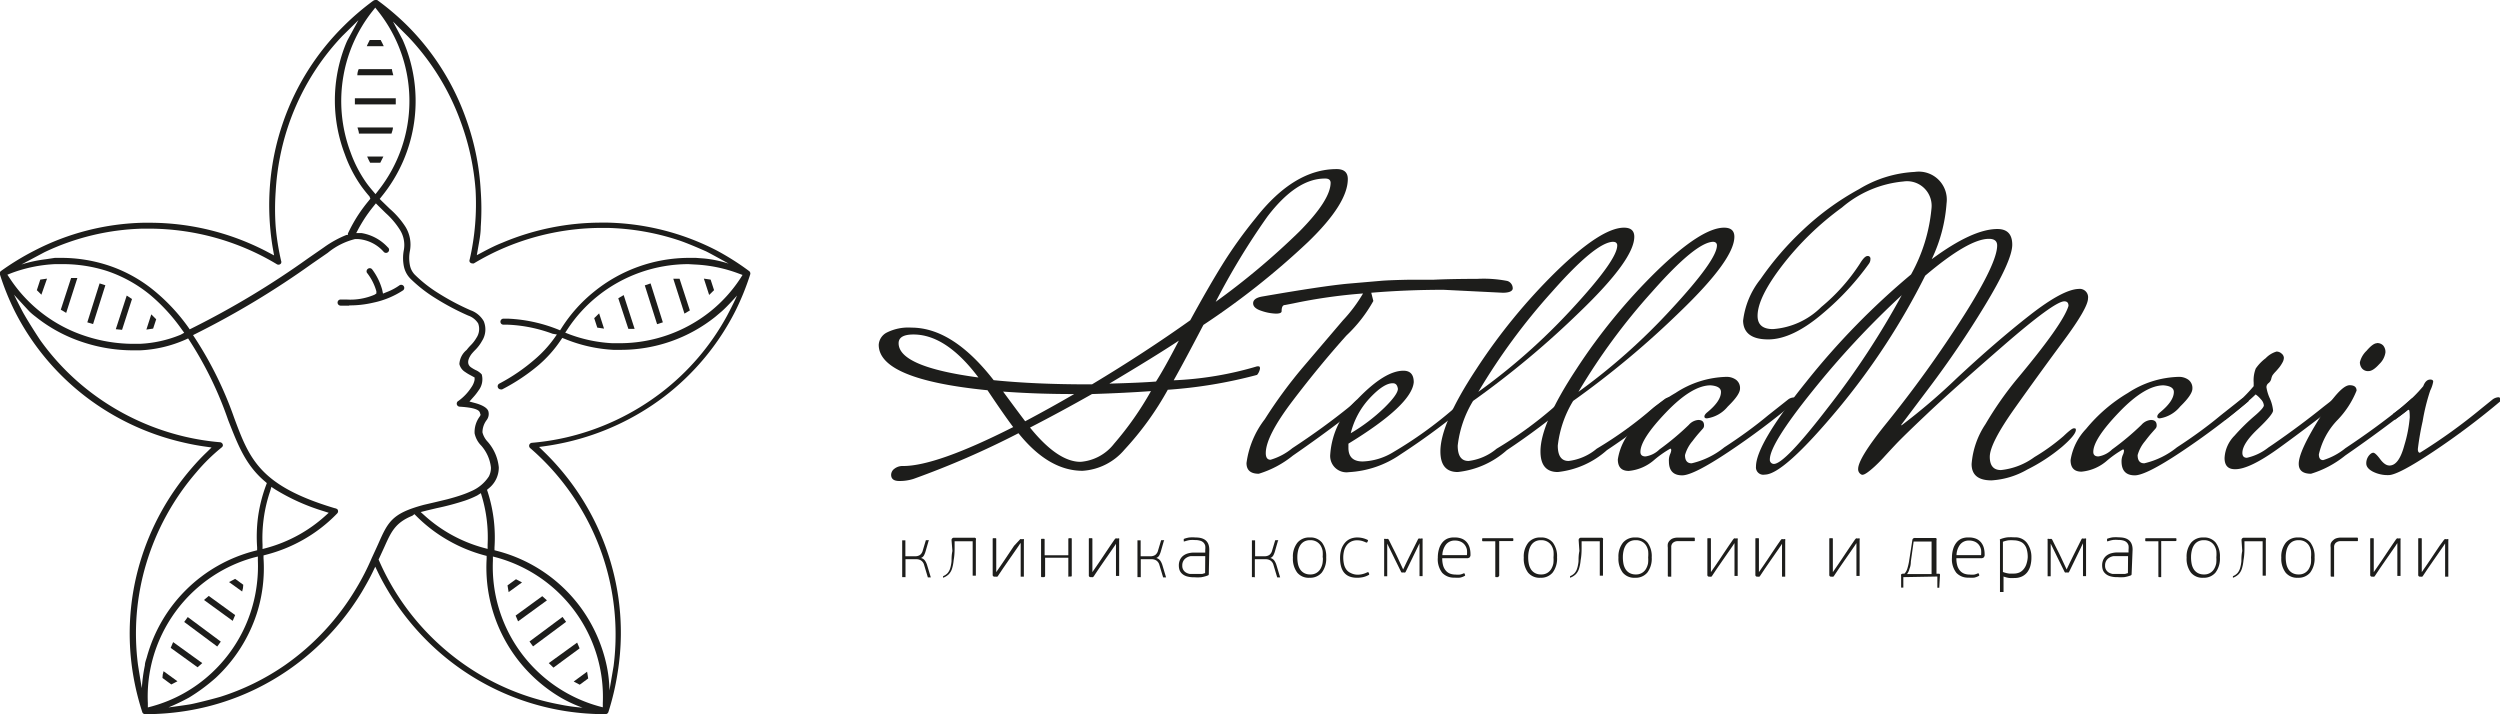 <svg xmlns="http://www.w3.org/2000/svg" viewBox="0 0 203.59 58.16"><title>Ресурс 1</title><path d="M28.9,8.5c0-.08,0-.42,0-.5h3.33c0,.07,0,.4,0,.5Z" style="fill:#1d1d1b"/><path d="M16.61,48.86l.39-.33,2.15,1.56q-.09.24-.2.47Z" style="fill:#1d1d1b"/><path d="M54.83,22.7l.51,0,.84,2.58-.44.26Z" style="fill:#1d1d1b"/><path d="M29.87,3.76l.07-.16.17-.34H31c.09.16.17.33.25.5Z" style="fill:#1d1d1b"/><path d="M49.3,58.16a21.2,21.2,0,0,1-3.18-.24,20.44,20.44,0,0,1-10.77-5.19,20.88,20.88,0,0,1-3.7-4.53c-.3-.5-.58-1-.84-1.53l-.25-.52-.25.52c-.25.51-.53,1-.84,1.53a20.87,20.87,0,0,1-3.7,4.53,20.51,20.51,0,0,1-4.9,3.36A20.24,20.24,0,0,1,15,57.92a21.19,21.19,0,0,1-3.18.24.25.25,0,0,1-.24-.19,21.15,21.15,0,0,1-.75-3.09,20.33,20.33,0,0,1,.58-9.1,20.74,20.74,0,0,1,4.21-7.67c.38-.44.78-.87,1.2-1.27l.41-.4-.57-.08c-.57-.08-1.14-.19-1.7-.32A20.68,20.68,0,0,1,7,32.32a20.34,20.34,0,0,1-5.81-7A21,21,0,0,1,0,22.37a.25.25,0,0,1,.08-.3A21.1,21.1,0,0,1,2.82,20.4a20.27,20.27,0,0,1,8.83-2.26h.52a20.66,20.66,0,0,1,2.41.14,20.67,20.67,0,0,1,5.65,1.5c.54.23,1.07.48,1.58.75l.51.27-.1-.57c-.1-.57-.17-1.15-.22-1.73a20.84,20.84,0,0,1,.32-5.84,20.63,20.63,0,0,1,.78-2.83A20.35,20.35,0,0,1,28,2.11,21.19,21.19,0,0,1,30.41.05L30.53,0h0a.27.27,0,0,1,.18,0,21.15,21.15,0,0,1,2.43,2.06A20.3,20.3,0,0,1,38,9.81a20.52,20.52,0,0,1,1.15,5.75,20.49,20.49,0,0,1,0,2.92c0,.58-.12,1.16-.22,1.73l-.1.57.51-.27c.51-.27,1-.52,1.58-.75A20.7,20.7,0,0,1,49,18.13h.52a20.36,20.36,0,0,1,8.83,2.26A21,21,0,0,1,61,22.07a.25.25,0,0,1,.09.29A21.15,21.15,0,0,1,59.9,25.3a20.35,20.35,0,0,1-5.81,7A20.79,20.79,0,0,1,46.18,36c-.57.13-1.15.24-1.71.32l-.57.08.41.4c.41.4.82.83,1.2,1.27a20.61,20.61,0,0,1,4.85,10.61,20.28,20.28,0,0,1,.2,3,20.56,20.56,0,0,1-.27,3.15A21.11,21.11,0,0,1,49.54,58,.26.26,0,0,1,49.3,58.16ZM20.64,45.41a11.65,11.65,0,0,0-3.27,1.48,11.85,11.85,0,0,0-4.93,6.76,11.63,11.63,0,0,0-.4,3.61l0,.35.34-.09a11.65,11.65,0,0,0,4.85-2.71,11.79,11.79,0,0,0,3.7-7.34A11.61,11.61,0,0,0,21,45.67l0-.35Zm19.5.26a11.78,11.78,0,0,0,8.61,11.84l.34.09,0-.35a11.77,11.77,0,0,0-8.61-11.84l-.34-.09Zm-11-26.2h-.23a5.61,5.61,0,0,0-2.22,1.12l-1.29.89A69.75,69.75,0,0,1,16,27.15l-.28.14.17.26A30.11,30.11,0,0,1,19.06,34c1.25,3.36,2.07,5.55,8.18,7.38a.64.64,0,0,1,.22.08.25.25,0,0,1,0,.35A12.16,12.16,0,0,1,24.61,44a12.36,12.36,0,0,1-2.92,1.17l-.23.06v.23A12.13,12.13,0,0,1,20.9,50a12.39,12.39,0,0,1-3.32,5.19,15,15,0,0,1-2.19,1.62,18,18,0,0,1-1.67.8s1.51-.2,1.86-.27,1.47-.34,2.35-.59a19.66,19.66,0,0,0,5.27-2.58A20.22,20.22,0,0,0,29,47.93a20,20,0,0,0,1.28-2.5c.21-.45.37-.8.51-1.11.81-1.83,1.12-2.51,3.73-3.21l.9-.21,1-.24c.37-.1.77-.21,1.2-.36a7.48,7.48,0,0,0,.75-.3,3.21,3.21,0,0,0,1.44-1.2,1.52,1.52,0,0,0,.17-.73,3.23,3.23,0,0,0-.79-1.78,2,2,0,0,1-.54-1,2.12,2.12,0,0,1,.41-1.36l.08-.14-.07-.22c-.06-.11-.19-.36-1.61-.45a.26.26,0,0,1-.24-.14.25.25,0,0,1,.11-.33,4.1,4.1,0,0,0,1.07-1.13,1.55,1.55,0,0,0,.25-.59l0-.19-.33-.18a3.44,3.44,0,0,1-.43-.26,1.05,1.05,0,0,1-.48-.65A1.59,1.59,0,0,1,38,28.5a3.94,3.94,0,0,1,.31-.36,2.92,2.92,0,0,0,.49-.63,1.29,1.29,0,0,0,.14-1.17,1.54,1.54,0,0,0-.81-.64,20.55,20.55,0,0,1-2.71-1.44,11.53,11.53,0,0,1-2-1.57,2,2,0,0,1-.53-1,3.42,3.42,0,0,1,0-1.34,2.32,2.32,0,0,0-.32-1.63,6.41,6.41,0,0,0-1.15-1.36l-.59-.58-.22-.22-.2.25a12,12,0,0,0-.73,1q-.25.39-.47.79l-.2.38.43,0a3.73,3.73,0,0,1,2.14,1.16.25.25,0,1,1-.34.36A3.08,3.08,0,0,0,29.17,19.47ZM33.58,42c-1.4.57-1.73,1.32-2.29,2.57l-.4.87-.06.12.05.12a20.18,20.18,0,0,0,1.19,2.3,20.18,20.18,0,0,0,3.61,4.42,20.11,20.11,0,0,0,2.24,1.79,19.85,19.85,0,0,0,7.61,3.17,14.78,14.78,0,0,0,1.91.27,10.94,10.94,0,0,1-1.72-.79,12.29,12.29,0,0,1-6.09-11.34v-.23l-.23-.06A12.38,12.38,0,0,1,36.49,44a12.15,12.15,0,0,1-2.61-2l-.13-.13ZM2,25.66c.17.31.82,1.36,1.29,2.06a19.86,19.86,0,0,0,4.08,4.21,20.31,20.31,0,0,0,5,2.8,20.35,20.35,0,0,0,2.73.84,20.15,20.15,0,0,0,2.77.44.29.29,0,0,1,.22.09.25.25,0,0,1,.06.18c0,.07-.07.14-.2.24A15,15,0,0,0,16,38.45a20.27,20.27,0,0,0-4.1,7.48,19.76,19.76,0,0,0-.66,8.23s.22,1.41.31,1.88a12.93,12.93,0,0,1,.25-1.86c0-.22.1-.45.16-.67a12.27,12.27,0,0,1,8.75-8.64l.23-.06,0-.23A12.42,12.42,0,0,1,21,42.2a12.24,12.24,0,0,1,.66-2.67l.07-.19-.15-.13c-1.6-1.35-2.21-3-3-5a29.69,29.69,0,0,0-3.13-6.45l-.13-.2-.22.1a10.27,10.27,0,0,1-3.7.87h-.58a13,13,0,0,1-4-.64,12.23,12.23,0,0,1-3.92-2.1,5.19,5.19,0,0,1-.52-.44C1.74,24.66,1.14,24,1.14,24S1.8,25.34,2,25.66ZM32.79,3.24A12.3,12.3,0,0,1,31.08,16l-.16.2.18.18.65.63A6.88,6.88,0,0,1,33,18.44a2.76,2.76,0,0,1,.38,2,3,3,0,0,0,0,1.15,1.51,1.51,0,0,0,.4.78,10.93,10.93,0,0,0,1.91,1.5,19.85,19.85,0,0,0,2.64,1.4,2,2,0,0,1,1.06.88,1.74,1.74,0,0,1-.14,1.62,3.24,3.24,0,0,1-.56.74,4,4,0,0,0-.29.32c-.44.6-.27.92-.05,1.08a3.22,3.22,0,0,0,.37.22,1.45,1.45,0,0,1,.51.36,1.49,1.49,0,0,1-.26,1.31,4.34,4.34,0,0,1-.43.55l-.31.35.45.12c.59.16,1,.39,1.09.67a.82.82,0,0,1-.14.72,1.67,1.67,0,0,0-.34,1,1.74,1.74,0,0,0,.43.77,3.69,3.69,0,0,1,.9,2.08,2.16,2.16,0,0,1-.82,1.71l-.14.12.06.18a12.18,12.18,0,0,1,.49,2.25,12.34,12.34,0,0,1,.06,2.26v.23l.23.06a12.27,12.27,0,0,1,6.84,4.67,12.42,12.42,0,0,1,2.07,4.69,10.47,10.47,0,0,1,.22,2c.17-1,.34-2,.34-2a20.05,20.05,0,0,0-3.05-13.43,20.45,20.45,0,0,0-1.71-2.28,20,20,0,0,0-2-2,.27.27,0,0,1-.12-.19.25.25,0,0,1,.23-.27,20,20,0,0,0,2.8-.44,20.29,20.29,0,0,0,7.72-3.64,19.78,19.78,0,0,0,5.37-6.27s.57-1.07.81-1.64c-.08.09-.79.89-1.25,1.29l-.52.44a12.32,12.32,0,0,1-7.69,2.69l-.61,0A12.12,12.12,0,0,1,46,27.6l-.21-.08-.13.19a10.06,10.06,0,0,1-1.77,2,15.72,15.72,0,0,1-3,2,.24.24,0,0,1-.11,0,.25.25,0,0,1-.12-.47,15.2,15.2,0,0,0,2.92-2,9.73,9.73,0,0,0,1.56-1.7l.21-.3L45,27.18a12,12,0,0,0-1.5-.45,11.74,11.74,0,0,0-2.18-.29H41a.25.25,0,0,1-.18-.07.25.25,0,0,1,.17-.42h.37a12.19,12.19,0,0,1,2.27.31,12.44,12.44,0,0,1,1.76.55l.22.09.13-.2a12.13,12.13,0,0,1,2.63-2.94A12.3,12.3,0,0,1,56.09,21h.57l.68.05a9.43,9.43,0,0,1,2,.42s-1.34-.75-1.84-1c-.32-.14-1.49-.66-2.25-.91a20,20,0,0,0-5.78-1H49a20.35,20.35,0,0,0-7.88,1.6,20.12,20.12,0,0,0-2.53,1.29.25.25,0,0,1-.13,0,.25.25,0,0,1-.21-.12.25.25,0,0,1,0-.2,20.28,20.28,0,0,0,.48-5.64A20.33,20.33,0,0,0,37.55,10a19.84,19.84,0,0,0-4.3-7L32,1.75ZM22,40a11.69,11.69,0,0,0-.53,2.27,11.93,11.93,0,0,0-.09,2.09l0,.35.34-.09a11.77,11.77,0,0,0,2.62-1.07,11.65,11.65,0,0,0,2.06-1.46l.37-.33-.47-.15a16.81,16.81,0,0,1-3.9-1.76l-.3-.2Zm16.86.35a7.61,7.61,0,0,1-1,.42,21.2,21.2,0,0,1-2.29.61l-.8.19-.51.13.39.35a11.73,11.73,0,0,0,2.08,1.48,11.88,11.88,0,0,0,2.64,1.08l.34.09,0-.35a11.93,11.93,0,0,0-.07-2,11.63,11.63,0,0,0-.38-1.86l-.1-.33ZM5,21.51H4.49a11.65,11.65,0,0,0-3.56.73l-.33.13.2.3A11.69,11.69,0,0,0,7,27.38a12.53,12.53,0,0,0,3.82.62h.55a9.84,9.84,0,0,0,3.34-.74L15,27.1l-.21-.29A14.7,14.7,0,0,0,12.21,24a11.12,11.12,0,0,0-3.49-1.93A11.78,11.78,0,0,0,5,21.51Zm51.06,0a11.86,11.86,0,0,0-7.41,2.62,11.63,11.63,0,0,0-2.42,2.66l-.2.3.33.13a11.66,11.66,0,0,0,3.51.73h.59a11.84,11.84,0,0,0,7.38-2.58,11.62,11.62,0,0,0,2.44-2.68l.19-.3-.33-.12a11.63,11.63,0,0,0-3.56-.73ZM5,21a12.26,12.26,0,0,1,3.84.62,11.64,11.64,0,0,1,3.65,2,15.36,15.36,0,0,1,2.82,3l.14.2.22-.11a69.51,69.51,0,0,0,9.43-5.68l1.3-.9a8.63,8.63,0,0,1,1.82-1l.11,0,0-.11a12.49,12.49,0,0,1,.83-1.5,12.87,12.87,0,0,1,.85-1.15l.15-.19L30.09,16c-.23-.26-.44-.53-.64-.8a10.81,10.81,0,0,1-1.37-2.64A12.3,12.3,0,0,1,28,4c.09-.24.18-.48.29-.71l.9-1.65L27.87,2.94a20.25,20.25,0,0,0-1.56,1.86,19.94,19.94,0,0,0-3.5,7.95,20.48,20.48,0,0,0-.36,2.85,20.27,20.27,0,0,0,0,2.85,20,20,0,0,0,.44,2.78.26.26,0,0,1,0,.21.25.25,0,0,1-.34.08A19.93,19.93,0,0,0,20,20.22a20.29,20.29,0,0,0-7.88-1.6h-.5a19.74,19.74,0,0,0-8,1.92l-1.88,1a11.14,11.14,0,0,1,2-.43L4.47,21ZM30.34.9a11.61,11.61,0,0,0-.88,1.27,11.68,11.68,0,0,0-1.49,4,11.85,11.85,0,0,0,.57,6.21,10.39,10.39,0,0,0,1.31,2.53c.16.22.33.43.51.64l.22.26.21-.27A11.76,11.76,0,0,0,30.78.9L30.56.62Z" style="fill:#1d1d1b"/><path d="M49.19,26.76l-.55-.08-.25-.77.4-.39Z" style="fill:#1d1d1b"/><path d="M30.14,13.25c-.09-.17-.17-.33-.24-.5h1.32q-.12.25-.25.5Z" style="fill:#1d1d1b"/><path d="M50.35,24.29l.44-.26.89,2.75-.51,0Z" style="fill:#1d1d1b"/><path d="M52.51,23.24l.47-.16,1,3.17-.47.15Z" style="fill:#1d1d1b"/><path d="M57.32,22.69l.55.08.28.86-.4.39Z" style="fill:#1d1d1b"/><path d="M29.23,10.88c0-.17-.08-.34-.12-.5H32c0,.17-.07.33-.12.5Z" style="fill:#1d1d1b"/><path d="M29.1,6.13q0-.25.11-.5h2.71c0,.17.08.33.11.5Z" style="fill:#1d1d1b"/><path d="M28.44,24.89l-.7,0a.25.25,0,0,1,0-.5h.45A5,5,0,0,0,30.5,24l.15-.1,0-.18a4.32,4.32,0,0,0-.77-1.51.25.25,0,0,1,.08-.32.25.25,0,0,1,.35.05,5,5,0,0,1,.81,1.64l.07.33.32-.13a4.56,4.56,0,0,0,1-.53.25.25,0,0,1,.32.39,7,7,0,0,1-2.4,1,8.43,8.43,0,0,1-2,.23Z" style="fill:#1d1d1b"/><path d="M5.39,25.48l-.44-.26.84-2.58.51,0Z" style="fill:#1d1d1b"/><path d="M3.37,24,3,23.63l.28-.86.55-.08Z" style="fill:#1d1d1b"/><path d="M13.9,52.76q.1-.24.2-.47L16.47,54l-.38.34Z" style="fill:#1d1d1b"/><path d="M45.07,54.37,44.69,54,47,52.33q.11.23.2.47Z" style="fill:#1d1d1b"/><path d="M13.23,55.21q0-.28.09-.55l1.13.82-.23.12-.27.14Z" style="fill:#1d1d1b"/><path d="M15,50.65l.29-.4,2.69,2-.29.4Z" style="fill:#1d1d1b"/><path d="M18.65,47.4l.5-.26.66.48q0,.27-.09.55Z" style="fill:#1d1d1b"/><path d="M12.32,25.6l.4.4-.25.76-.55.08Z" style="fill:#1d1d1b"/><path d="M43.27,52.45l-.15-.21,2.69-2,.29.4-2.69,2Z" style="fill:#1d1d1b"/><path d="M47.21,55.76l-.49-.26,1.09-.8q.05.27.09.55Z" style="fill:#1d1d1b"/><path d="M42.19,50.6l-.2-.47,2.17-1.58.38.34Z" style="fill:#1d1d1b"/><path d="M41.42,48.22q-.05-.27-.09-.55l.69-.5.49.26Z" style="fill:#1d1d1b"/><path d="M7.11,26.25l1-3.17.23.07.24.08-1,3.16Z" style="fill:#1d1d1b"/><path d="M9.94,26.86l-.51-.05.89-2.74.43.28Z" style="fill:#1d1d1b"/><path d="M82.51,34.78q-.81-1.08-2.09-3-8.86-.88-8.86-3.7a1.2,1.2,0,0,1,.66-1,3.91,3.91,0,0,1,2-.4q3.37,0,6.7,4.28,3.37.34,7.64.34h.37q4.31-2.59,8-5.22,1.51-2.76,2.63-4.56a36.37,36.37,0,0,1,2.69-3.75q3.13-4,6.6-4,.91,0,.91.81,0,2-3.23,5.12A62.88,62.88,0,0,1,98,26.46q-1.62,3.1-2.42,4.51a27.66,27.66,0,0,0,6.8-1.14h.1c.09,0,.13.06.13.18a1.05,1.05,0,0,1-.24.52,38.15,38.15,0,0,1-7.27,1.21,24.79,24.79,0,0,1-3.52,4.87,4.87,4.87,0,0,1-3.42,1.73q-2.76,0-5.22-3.06A70.84,70.84,0,0,1,74.39,39a3.67,3.67,0,0,1-1.16.17q-.66,0-.66-.51a.63.63,0,0,1,.27-.49,1.09,1.09,0,0,1,.71-.22Q76.25,37.95,82.51,34.78Zm-9.33-6.83q0,1.92,6.5,2.79-2.63-3.5-5.29-3.5Q73.18,27.24,73.18,27.95Zm10.3,6.36q2.09-1.11,4-2.22h-.13q-2.93,0-5.66-.2Q83,33.67,83.49,34.31Zm5.45-2.22q-2.56,1.45-5.05,2.73,2.26,2.79,4.11,2.79a3.83,3.83,0,0,0,2.74-1.48,25.8,25.8,0,0,0,3-4.28Q91.7,32,88.94,32.09ZM96,27.74q-1.82,1.21-5.66,3.5,2.59-.07,3.8-.17Q94.83,30,96,27.74Zm11.89-13.2q-2.32,0-4.68,3.1A58.09,58.09,0,0,0,99,24.58a59.51,59.51,0,0,0,6.8-5.71q2.56-2.58,2.56-4Q108.34,14.54,107.93,14.54Z" style="fill:#1d1d1b"/><path d="M122.38,23.84l-4.82-.24q-3,0-5.89.24l.17.67a11.58,11.58,0,0,1-2.19,2.81q-2.19,2.44-4.38,5.32t-2.19,4.26q0,.54.39.54a5,5,0,0,0,1.77-.94q2.56-1.68,4.68-3.4l.74-.61a.74.74,0,0,1,.4-.17c.11,0,.17.07.17.2v.1a11.33,11.33,0,0,1-1.8,1.48q-1.94,1.48-4.14,3a8.22,8.22,0,0,1-2.78,1.48q-1,0-1-.87A7.43,7.43,0,0,1,103,34.14a38.19,38.19,0,0,1,3.13-4.26l3.23-3.79A12.08,12.08,0,0,0,111,23.9a43.16,43.16,0,0,0-5.69.81l-.67.13q-.27,0-.27.5,0,.2-.47.2a4,4,0,0,1-1.16-.22q-.69-.22-.69-.62t.67-.54q5-.87,7.07-1.06l2.78-.24q.69-.05,2.16-.08l2,0q1.51-.07,3.55-.07a10.09,10.09,0,0,1,2.47.17.63.63,0,0,1,.44.64C123.15,23.72,122.89,23.84,122.38,23.84Z" style="fill:#1d1d1b"/><path d="M119.24,32.52a.77.77,0,0,1,.44-.17c.13,0,.2.08.2.24v.07A57,57,0,0,1,114.06,37a8.15,8.15,0,0,1-4.21,1.45A1.33,1.33,0,0,1,108.33,37a6.65,6.65,0,0,1,2.22-4.5q2.22-2.31,3.74-2.31.84,0,.84.94-.17,1.85-5.32,5v.34q0,1.11,1.16,1.11a5.08,5.08,0,0,0,2.51-.77,33.25,33.25,0,0,0,4.92-3.54Zm-5.83-1.31q-.74,0-1.9,1.25A6.44,6.44,0,0,0,110,35.28a14.64,14.64,0,0,0,2.73-2.07q1.11-1.09,1.11-1.55C113.79,31.36,113.67,31.21,113.42,31.21Z" style="fill:#1d1d1b"/><path d="M127.39,32.52a.77.77,0,0,1,.44-.17c.13,0,.2.08.2.24v.07a57.63,57.63,0,0,1-5.32,4,7.15,7.15,0,0,1-4,1.78q-1.41,0-1.41-1.68,0-2.26,2.91-6.68a47.31,47.31,0,0,1,6.55-8q3.64-3.53,5.49-3.54.84,0,.84.74,0,1.85-4.43,6.11a73.59,73.59,0,0,1-8.7,7.26,8.91,8.91,0,0,0-1.25,3.64q0,1.25.88,1.25a4.38,4.38,0,0,0,2.29-1,32,32,0,0,0,4.65-3.37Zm4-12.83q-1.41,0-5,4.07a50.75,50.75,0,0,0-6,8.15A50.07,50.07,0,0,0,128,25.17q3.7-4,3.7-5.17A.27.27,0,0,0,131.43,19.7Z" style="fill:#1d1d1b"/><path d="M135.54,32.52a.77.77,0,0,1,.44-.17c.13,0,.2.08.2.24v.07a57.63,57.63,0,0,1-5.32,4,7.15,7.15,0,0,1-4,1.78q-1.41,0-1.41-1.68,0-2.26,2.91-6.68a47.27,47.27,0,0,1,6.55-8q3.64-3.53,5.49-3.54.84,0,.84.74,0,1.85-4.43,6.11a73.59,73.59,0,0,1-8.7,7.26,8.91,8.91,0,0,0-1.25,3.64q0,1.25.88,1.25a4.38,4.38,0,0,0,2.29-1,31.91,31.91,0,0,0,4.65-3.37Zm4-12.83q-1.41,0-5,4.07a50.69,50.69,0,0,0-6,8.15,50.07,50.07,0,0,0,7.58-6.75q3.7-4,3.7-5.17A.27.27,0,0,0,139.58,19.7Z" style="fill:#1d1d1b"/><path d="M139,34.07c-.13,0-.2-.05-.2-.15s.08-.22.24-.35q1.11-.91,1.11-1.65,0-.47-.84-.54-1.52,0-3.62,2.19t-2.1,3.23c0,.25.14.37.42.37a2.06,2.06,0,0,0,1.13-.57,21.91,21.91,0,0,0,2.39-2,1.14,1.14,0,0,1,.77-.4q.47,0,.47.44a.36.36,0,0,1-.1.27l-.37.42q-.27.32-.47.59a3,3,0,0,0-.61,1.14q0,.67.54.67a6.58,6.58,0,0,0,2.66-1.3q2-1.3,3.57-2.61l1.62-1.28a.77.77,0,0,1,.44-.17c.13,0,.2.08.2.24v.07a60.57,60.57,0,0,1-5.47,4.11q-2.88,1.92-3.79,1.92-1.08,0-1.08-1.14A1.29,1.29,0,0,1,136,37a1,1,0,0,0,.1-.34.14.14,0,0,0-.07-.13,8.61,8.61,0,0,0-1.3.91,3.66,3.66,0,0,1-2.09.91q-.89,0-.89-.94a4.72,4.72,0,0,1,1.26-2.54A12.9,12.9,0,0,1,136.45,32a7.86,7.86,0,0,1,4.14-1.31,1.3,1.3,0,0,1,.79.24.84.84,0,0,1,.32.72q0,.49-1,1.46A2.67,2.67,0,0,1,139,34.07Z" style="fill:#1d1d1b"/><path d="M143.72,38.65A.6.6,0,0,1,143,38q0-1.82,4.09-6.9a60.39,60.39,0,0,1,8.54-8.75A13.57,13.57,0,0,0,157.29,17,2,2,0,0,0,155,14.78a8.94,8.94,0,0,0-5,2.12,23.84,23.84,0,0,0-4.87,4.73q-2,2.61-2,4.09,0,1.08,1.25,1.08A6.2,6.2,0,0,0,148.32,25a15.45,15.45,0,0,0,3.15-3.54q.37-.61.61-.61a.21.21,0,0,1,.24.24.63.63,0,0,1-.13.4,22,22,0,0,1-3.64,3.94Q146,27.64,144,27.64t-2.05-1.51a6.66,6.66,0,0,1,1.42-3.4,24.62,24.62,0,0,1,3.45-4,22,22,0,0,1,4.58-3.33,9.64,9.64,0,0,1,4.53-1.4,2.28,2.28,0,0,1,2.59,2.56,12.56,12.56,0,0,1-1.21,4.55q3.33-2.46,5.35-2.46,1.21,0,1.21,1.28t-2.26,5a79.66,79.66,0,0,1-4.51,6.65l-2.26,3s0,.07,0,.07a49.91,49.91,0,0,0,4.5-3.84q3.22-3,5.93-5.12t4-2.16a.68.68,0,0,1,.77.77q0,.77-2,3.47t-4,5.52q-2,2.83-2,3.91t.91,1.08a5.6,5.6,0,0,0,2.73-1.06,16.35,16.35,0,0,0,2.36-1.7q.67-.64.84-.64c.11,0,.17,0,.17.13q0,.4-1.13,1.38a14.37,14.37,0,0,1-2.83,1.85,6.63,6.63,0,0,1-2.91.88q-1.62,0-1.62-1.33a6.77,6.77,0,0,1,1.13-3.25,28.34,28.34,0,0,1,2.48-3.57q3.84-4.58,4.28-6.06c0-.25-.11-.37-.34-.37q-.81,0-5,3.64T157,33.64q-2,1.89-2.63,2.56t-1,1.08q-.37.4-.74.74-.71.64-.94.64a.1.1,0,0,1-.07,0,.48.48,0,0,1-.3-.47q0-.84,2.16-3.54a95.77,95.77,0,0,0,6.48-9q2.68-4.24,2.68-5.66,0-.54-.67-.54-1.65,0-5.19,3a56.71,56.71,0,0,1-7,10.74Q145.24,38.65,143.72,38.65Zm.74-.87q.88,0,4.41-4.6a65.91,65.91,0,0,0,6-9.14,71.69,71.69,0,0,0-7.29,7.83q-3.45,4.29-3.45,5.54A.33.33,0,0,0,144.46,37.78Z" style="fill:#1d1d1b"/><path d="M175.88,34.07c-.13,0-.2-.05-.2-.15s.08-.22.24-.35q1.11-.91,1.11-1.65,0-.47-.84-.54-1.52,0-3.62,2.19t-2.1,3.23c0,.25.14.37.42.37A2.06,2.06,0,0,0,172,36.6a21.91,21.91,0,0,0,2.39-2,1.14,1.14,0,0,1,.77-.4q.47,0,.47.44a.36.36,0,0,1-.1.27l-.37.42q-.27.32-.47.59a3,3,0,0,0-.61,1.14q0,.67.54.67a6.58,6.58,0,0,0,2.66-1.3q2-1.3,3.57-2.61l1.62-1.28a.77.77,0,0,1,.44-.17c.13,0,.2.08.2.24v.07a60.57,60.57,0,0,1-5.47,4.11q-2.88,1.92-3.79,1.92-1.08,0-1.08-1.14a1.29,1.29,0,0,1,.1-.51,1,1,0,0,0,.1-.34.14.14,0,0,0-.07-.13,8.61,8.61,0,0,0-1.3.91,3.66,3.66,0,0,1-2.09.91q-.89,0-.89-.94a4.72,4.72,0,0,1,1.26-2.54A12.9,12.9,0,0,1,173.29,32a7.86,7.86,0,0,1,4.14-1.31,1.3,1.3,0,0,1,.79.24.84.84,0,0,1,.32.72q0,.49-1,1.46A2.67,2.67,0,0,1,175.88,34.07Z" style="fill:#1d1d1b"/><path d="M190,32.52a.77.77,0,0,1,.44-.17c.13,0,.2.08.2.24v.07q-2.53,2-5,3.79T182,38.21q-.84,0-.84-.91a2.76,2.76,0,0,1,.81-1.82,16.4,16.4,0,0,1,1.6-1.58q.79-.67.79-.89a.82.82,0,0,0-.25-.5,2.07,2.07,0,0,0-.42-.39q-.57.57-2.49,2.09l-.13-.5a13,13,0,0,0,2.46-2.26v-.3a2.62,2.62,0,0,1,.17-1.14,3.67,3.67,0,0,1,.81-.84,2,2,0,0,1,.88-.54.61.61,0,0,1,.42.17.47.47,0,0,1,.18.34.84.84,0,0,1-.12.39,2.68,2.68,0,0,1-.24.37c-.08.1-.18.22-.32.37a2.39,2.39,0,0,0-.25.3,1.15,1.15,0,0,0-.1.29.62.62,0,0,1-.22.34.41.41,0,0,0-.17.34,3.4,3.4,0,0,0,.27.89,3.21,3.21,0,0,1,.27,1q0,.32-1.25,1.51t-1.25,1.94q0,.4.37.4a4.31,4.31,0,0,0,1.75-.84l.4-.27q2.19-1.51,4.11-3.06Z" style="fill:#1d1d1b"/><path d="M196.35,32.49a.9.9,0,0,1,.42-.17c.1,0,.15.07.15.2v.1a11.26,11.26,0,0,1-1.8,1.48q-1.94,1.48-4.14,3a8.21,8.21,0,0,1-2.78,1.48q-1,0-1-.81,0-1,1.68-3.69t2.46-2.71q.57,0,.57.44a7.43,7.43,0,0,1-1.55,2.39A5.91,5.91,0,0,0,188.84,37c0,.32.12.47.35.47A5.36,5.36,0,0,0,191,36.5q2.53-1.68,4.65-3.4Zm-2.78-4.55a.65.65,0,0,1,.51.2.82.82,0,0,1,.18.57,1.62,1.62,0,0,1-.5.94q-.51.57-.87.57a.63.63,0,0,1-.54-.22.8.8,0,0,1-.17-.5,1.89,1.89,0,0,1,.54-.93Q193.25,27.95,193.57,27.95Z" style="fill:#1d1d1b"/><path d="M203,32.52a.91.91,0,0,1,.45-.17c.12,0,.19.08.19.24v.07a60.71,60.71,0,0,1-5.47,4.11q-2.88,1.92-3.65,1.92a2.67,2.67,0,0,1-1.3-.29c-.35-.19-.52-.41-.52-.66a1,1,0,0,1,.2-.62q.2-.25.37-.25c.11,0,.3.17.56.52s.51.52.76.52q.77,0,1.21-1.65a10.74,10.74,0,0,0,.44-2.27q0-.62-.08-.62a.21.21,0,0,0-.15.07l-1,.77-.13-.5a13,13,0,0,0,2.46-2.26q.2-.54.57-.54c.16,0,.24.06.24.17a2.57,2.57,0,0,1-.24.72,16.3,16.3,0,0,0-.62,2.51,22.09,22.09,0,0,0-.39,2.26c0,.2.06.3.17.3a45.44,45.44,0,0,0,5-3.6Z" style="fill:#1d1d1b"/><path d="M73.73,47h-.26s0,0,0,0v-3s0,0,0,0h.26s0,0,0,0v1.3h.82a.68.68,0,0,0,.36-.1.65.65,0,0,0,.24-.38l.25-.83s0,0,.07,0h.15s.06,0,0,.06l-.23.8a1.86,1.86,0,0,1-.14.37.48.48,0,0,1-.25.22h0a.57.57,0,0,1,.33.22,1.33,1.33,0,0,1,.17.36l.3,1a.12.12,0,0,1,0,0s0,0,0,0h-.17s-.06,0-.07,0l-.3-1a.63.63,0,0,0-.26-.38.72.72,0,0,0-.37-.1h-.89v1.51S73.74,47,73.73,47Z" style="fill:#1d1d1b"/><path d="M77.49,44a.19.19,0,0,1,.21-.21h1.6a.2.2,0,0,1,.17.05.26.26,0,0,1,0,.15v2.89s0,0,0,0h-.26s0,0,0,0V44.08H77.74l0,.55q0,.58-.08,1a3.25,3.25,0,0,1-.13.68,1.17,1.17,0,0,1-.26.45,1.29,1.29,0,0,1-.47.29h0s0,0,0,0l0-.13a.05.05,0,0,1,0,0l0,0a1,1,0,0,0,.37-.25,1.06,1.06,0,0,0,.21-.39,2.87,2.87,0,0,0,.11-.58c0-.23,0-.5.07-.83Z" style="fill:#1d1d1b"/><path d="M83.09,44.24l-.13.2-.13.19-.34.49-.41.59-.42.61-.36.54a.34.34,0,0,1-.08.1.18.18,0,0,1-.1,0H81a.14.14,0,0,1-.16-.16V43.89a.05.05,0,0,1,.06-.06h.17a.05.05,0,0,1,.06.06v2.7h0l.18-.26.18-.26.32-.47.38-.57.39-.58L83,44l.08-.09a.16.16,0,0,1,.11,0h.08a.13.13,0,0,1,.11,0,.19.19,0,0,1,0,.12v2.93s0,0,0,0h-.26s0,0,0,0V44.24Z" style="fill:#1d1d1b"/><path d="M85,47h-.16s-.06,0-.06-.06v-3a.05.05,0,0,1,.06-.06h.17a.05.05,0,0,1,.06.06v1.28H87V43.89s0-.06.07-.06h.15a.05.05,0,0,1,.06.06v3s0,.06-.07.06h-.14S87,47,87,46.92v-1.5H85.11v1.5S85.09,47,85,47Z" style="fill:#1d1d1b"/><path d="M90.91,44.24l-.13.2-.13.19-.34.49-.41.59-.42.61-.36.54A.34.34,0,0,1,89,47a.18.18,0,0,1-.1,0h-.07a.14.14,0,0,1-.16-.16V43.89a.05.05,0,0,1,.06-.06h.17a.05.05,0,0,1,.06.06v2.7h0l.18-.26.18-.26.32-.47.38-.57.39-.58.35-.51.08-.09a.16.16,0,0,1,.11,0h.08a.13.13,0,0,1,.11,0,.19.19,0,0,1,0,.12v2.93s0,0,0,0h-.26s0,0,0,0V44.24Z" style="fill:#1d1d1b"/><path d="M92.89,47h-.26s0,0,0,0v-3s0,0,0,0h.26s0,0,0,0v1.3h.82a.68.68,0,0,0,.36-.1.65.65,0,0,0,.24-.38l.25-.83s0,0,.07,0h.15s.06,0,0,.06l-.23.8a1.86,1.86,0,0,1-.14.37.48.48,0,0,1-.25.22h0a.57.57,0,0,1,.33.22,1.33,1.33,0,0,1,.17.36l.3,1a.12.12,0,0,1,0,0s0,0,0,0h-.17s-.06,0-.07,0l-.3-1a.63.63,0,0,0-.26-.38.72.72,0,0,0-.37-.1H92.9v1.51S92.89,47,92.89,47Z" style="fill:#1d1d1b"/><path d="M98.44,46.75a.11.11,0,0,1-.07.11,2.79,2.79,0,0,1-.56.15,3.78,3.78,0,0,1-.56,0,1.94,1.94,0,0,1-.62-.08,1,1,0,0,1-.38-.22.74.74,0,0,1-.2-.31,1.16,1.16,0,0,1-.05-.35,1.07,1.07,0,0,1,.09-.45.9.9,0,0,1,.25-.33,1.12,1.12,0,0,1,.39-.2,1.8,1.8,0,0,1,.5-.07h.92v-.23a1.42,1.42,0,0,0,0-.32.56.56,0,0,0-.13-.25.59.59,0,0,0-.26-.16,1.39,1.39,0,0,0-.44-.06,2.68,2.68,0,0,0-.42,0,2.38,2.38,0,0,0-.43.11,0,0,0,0,1-.07,0l0-.14a0,0,0,0,1,0-.06,2.1,2.1,0,0,1,.45-.12,3.13,3.13,0,0,1,.52,0q1.11,0,1.11,1Zm-.29-1.46h-.92l-.27,0a.93.93,0,0,0-.31.11.75.75,0,0,0-.26.24.73.73,0,0,0-.11.42.62.62,0,0,0,.31.57.92.92,0,0,0,.31.11l.33,0h.17l.24,0,.26,0,.24-.07Z" style="fill:#1d1d1b"/><path d="M102.21,47h-.26s0,0,0,0v-3s0,0,0,0h.26s0,0,0,0v1.3H103a.68.68,0,0,0,.36-.1.65.65,0,0,0,.24-.38l.25-.83s0,0,.07,0h.15s.06,0,0,.06l-.23.8a1.86,1.86,0,0,1-.14.37.48.48,0,0,1-.25.22h0a.57.57,0,0,1,.33.22,1.33,1.33,0,0,1,.17.36l.3,1a.12.12,0,0,1,0,0s0,0,0,0h-.17s-.06,0-.07,0l-.3-1a.63.63,0,0,0-.26-.38.72.72,0,0,0-.37-.1h-.89v1.51S102.22,47,102.21,47Z" style="fill:#1d1d1b"/><path d="M108,45.39a1.88,1.88,0,0,1-.36,1.24,1.23,1.23,0,0,1-1,.42,1.2,1.2,0,0,1-1-.42,1.88,1.88,0,0,1-.35-1.22,1.81,1.81,0,0,1,.37-1.22,1.24,1.24,0,0,1,1-.42,1.2,1.2,0,0,1,1,.42A1.86,1.86,0,0,1,108,45.39Zm-.29,0a2.79,2.79,0,0,0,0-.52,1.25,1.25,0,0,0-.17-.45.93.93,0,0,0-.33-.31,1,1,0,0,0-.51-.12,1,1,0,0,0-.49.11.92.92,0,0,0-.32.3,1.38,1.38,0,0,0-.18.44,2.29,2.29,0,0,0-.06.52,2.76,2.76,0,0,0,.05.56,1.32,1.32,0,0,0,.18.45.9.9,0,0,0,.33.3,1,1,0,0,0,.49.11.91.91,0,0,0,.83-.45,1.43,1.43,0,0,0,.17-.45A2.42,2.42,0,0,0,107.73,45.41Z" style="fill:#1d1d1b"/><path d="M110.57,46.8a1.57,1.57,0,0,0,.43-.06,1.94,1.94,0,0,0,.36-.14s.06,0,.08,0l.06.13s0,.05,0,.07A1.7,1.7,0,0,1,111,47a2.19,2.19,0,0,1-.49.05q-1.38,0-1.38-1.6a2.32,2.32,0,0,1,.1-.71,1.53,1.53,0,0,1,.29-.53,1.19,1.19,0,0,1,.44-.33,1.47,1.47,0,0,1,.58-.11,1.89,1.89,0,0,1,.86.21,0,0,0,0,1,0,.07l-.07.13s0,0-.08,0a2.16,2.16,0,0,0-.34-.13,1.47,1.47,0,0,0-.4-.05,1.06,1.06,0,0,0-.51.12,1,1,0,0,0-.35.31,1.33,1.33,0,0,0-.2.45,2.3,2.3,0,0,0-.06.53,2.46,2.46,0,0,0,.06.54,1.2,1.2,0,0,0,.19.43.85.85,0,0,0,.35.28A1.24,1.24,0,0,0,110.57,46.8Z" style="fill:#1d1d1b"/><path d="M114.27,46.37l.27-.57.27-.55.32-.64.32-.64a.41.41,0,0,1,.07-.11.16.16,0,0,1,.11,0h.1a.14.14,0,0,1,.12,0,.19.19,0,0,1,0,.11v2.95a.06.06,0,0,1,0,0h-.25s0,0,0,0V44.24h0l-.11.23-.11.23-.89,1.83a.26.26,0,0,1-.06.09.15.15,0,0,1-.1,0h-.09a.17.17,0,0,1-.1,0,.22.22,0,0,1-.06-.09l-.44-.89-.44-.9-.23-.47h0v2.66s0,0,0,0h-.25s0,0,0,0V44a.21.21,0,0,1,0-.11.13.13,0,0,1,.12,0h.1a.17.17,0,0,1,.1,0,.33.33,0,0,1,.08.11q.2.41.41.82t.4.83l.35.75Z" style="fill:#1d1d1b"/><path d="M118.46,43.77a1.5,1.5,0,0,1,.59.1,1.05,1.05,0,0,1,.4.29,1.21,1.21,0,0,1,.23.44,1.94,1.94,0,0,1,.07.55.3.3,0,0,1-.08.25.35.35,0,0,1-.22.06h-2a2.08,2.08,0,0,0,.08.62,1.08,1.08,0,0,0,.23.41.86.86,0,0,0,.34.23,1.26,1.26,0,0,0,.43.07,1.61,1.61,0,0,0,.38,0,1.36,1.36,0,0,0,.33-.12h0s0,0,0,0l.07.14s0,.05,0,.07a1.28,1.28,0,0,1-.41.16,2.43,2.43,0,0,1-.45,0,1.29,1.29,0,0,1-1-.39,1.79,1.79,0,0,1-.36-1.24,2.38,2.38,0,0,1,.1-.71,1.48,1.48,0,0,1,.27-.52,1.11,1.11,0,0,1,.42-.32A1.37,1.37,0,0,1,118.46,43.77Zm1,1.44a2,2,0,0,0,0-.45,1,1,0,0,0-.17-.38.86.86,0,0,0-.32-.26,1.11,1.11,0,0,0-.49-.1.89.89,0,0,0-.73.33,1.49,1.49,0,0,0-.29.86Z" style="fill:#1d1d1b"/><path d="M122,47h-.16a.06.06,0,0,1-.07-.07V44.08h-1s-.07,0-.07-.06V43.9a.06.06,0,0,1,.07-.07h2.4a.06.06,0,0,1,.07.07V44s0,.06-.07.06h-1.08v2.83S122,47,122,47Z" style="fill:#1d1d1b"/><path d="M126.8,45.39a1.88,1.88,0,0,1-.36,1.24,1.23,1.23,0,0,1-1,.42,1.2,1.2,0,0,1-1-.42,1.88,1.88,0,0,1-.35-1.22,1.81,1.81,0,0,1,.37-1.22,1.24,1.24,0,0,1,1-.42,1.2,1.2,0,0,1,1,.42A1.86,1.86,0,0,1,126.8,45.39Zm-.29,0a2.79,2.79,0,0,0,0-.52,1.25,1.25,0,0,0-.17-.45.93.93,0,0,0-.33-.31,1,1,0,0,0-.51-.12,1,1,0,0,0-.49.11.92.92,0,0,0-.32.3,1.38,1.38,0,0,0-.18.44,2.29,2.29,0,0,0-.06.52,2.76,2.76,0,0,0,.05.56,1.32,1.32,0,0,0,.18.45.9.9,0,0,0,.33.3,1,1,0,0,0,.49.11.91.91,0,0,0,.83-.45,1.43,1.43,0,0,0,.17-.45A2.42,2.42,0,0,0,126.51,45.41Z" style="fill:#1d1d1b"/><path d="M128.56,44a.19.19,0,0,1,.21-.21h1.6a.2.2,0,0,1,.17.05.26.26,0,0,1,0,.15v2.89s0,0,0,0h-.26s0,0,0,0V44.08h-1.48l0,.55q0,.58-.08,1a3.25,3.25,0,0,1-.13.68,1.17,1.17,0,0,1-.26.45,1.29,1.29,0,0,1-.47.29h0s0,0,0,0l0-.13a.05.05,0,0,1,0,0l0,0a1,1,0,0,0,.37-.25,1.06,1.06,0,0,0,.21-.39,2.87,2.87,0,0,0,.11-.58c0-.23,0-.5.07-.83Z" style="fill:#1d1d1b"/><path d="M134.51,45.39a1.88,1.88,0,0,1-.36,1.24,1.23,1.23,0,0,1-1,.42,1.2,1.2,0,0,1-1-.42,1.88,1.88,0,0,1-.35-1.22,1.81,1.81,0,0,1,.37-1.22,1.24,1.24,0,0,1,1-.42,1.2,1.2,0,0,1,1,.42A1.86,1.86,0,0,1,134.51,45.39Zm-.29,0a2.79,2.79,0,0,0,0-.52,1.25,1.25,0,0,0-.17-.45.93.93,0,0,0-.33-.31,1,1,0,0,0-.51-.12,1,1,0,0,0-.49.11.92.92,0,0,0-.32.3,1.38,1.38,0,0,0-.18.44,2.29,2.29,0,0,0-.06.52,2.76,2.76,0,0,0,.05.56,1.32,1.32,0,0,0,.18.45.9.9,0,0,0,.33.3,1,1,0,0,0,.49.11.91.91,0,0,0,.83-.45,1.43,1.43,0,0,0,.17-.45A2.42,2.42,0,0,0,134.22,45.41Z" style="fill:#1d1d1b"/><path d="M136.22,44.22a.45.45,0,0,0-.12.34v2.35a.11.11,0,0,1,0,.05h-.22s-.06,0-.06-.07V44.6a1.15,1.15,0,0,1,0-.31A.59.59,0,0,1,136,44a.61.61,0,0,1,.25-.16,1.15,1.15,0,0,1,.39-.06h1.31s.07,0,.07.07V44a.06.06,0,0,1-.07.07h-1.3A.58.58,0,0,0,136.22,44.22Z" style="fill:#1d1d1b"/><path d="M141.24,44.24l-.13.2-.13.19-.34.49-.41.59-.42.61-.36.54a.34.34,0,0,1-.08.1.18.18,0,0,1-.1,0h-.07a.14.14,0,0,1-.16-.16V43.89a.05.05,0,0,1,.06-.06h.17a.05.05,0,0,1,.06.06v2.7h0l.18-.26.18-.26.32-.47.38-.57.39-.58.35-.51.08-.09a.16.16,0,0,1,.11,0h.08a.13.13,0,0,1,.11,0,.19.19,0,0,1,0,.12v2.93s0,0,0,0h-.26s0,0,0,0V44.24Z" style="fill:#1d1d1b"/><path d="M145.15,44.24l-.13.2-.13.19-.34.49-.41.59-.42.61-.36.54a.34.34,0,0,1-.08.1.18.18,0,0,1-.1,0h-.07a.14.14,0,0,1-.16-.16V43.89a.05.05,0,0,1,.06-.06h.17a.05.05,0,0,1,.06.06v2.7h0l.18-.26.18-.26.32-.47.38-.57.39-.58L145,44l.08-.09a.16.16,0,0,1,.11,0h.08a.13.13,0,0,1,.11,0,.19.19,0,0,1,0,.12v2.93s0,0,0,0h-.26s0,0,0,0V44.24Z" style="fill:#1d1d1b"/><path d="M151.17,44.24l-.13.2-.13.19-.34.49-.41.59-.42.61-.36.54a.34.34,0,0,1-.08.1.18.18,0,0,1-.1,0h-.07a.14.14,0,0,1-.16-.16V43.89a.05.05,0,0,1,.06-.06h.17a.05.05,0,0,1,.06.06v2.7h0l.18-.26.18-.26.32-.47.38-.57.39-.58.35-.51.08-.09a.16.16,0,0,1,.11,0h.08a.13.13,0,0,1,.11,0,.19.19,0,0,1,0,.12v2.93s0,0,0,0h-.26s0,0,0,0V44.24Z" style="fill:#1d1d1b"/><path d="M155,47l0,.85a0,0,0,0,1,0,0h-.18s0,0,0-.05l0-.9a.23.23,0,0,1,0-.12s.06-.06.14-.06h.13a1,1,0,0,0,.24-.43,4.77,4.77,0,0,0,.13-.54l.27-1.74a.25.25,0,0,1,.06-.15.27.27,0,0,1,.19-.05h1.55c.09,0,.15,0,.17.05a.27.27,0,0,1,0,.15v2.71h.14c.08,0,.13,0,.14.06a.22.22,0,0,1,0,.11l-.05.91s0,.06,0,.06h-.16s0,0,0-.06l0-.85Zm.61-1.26q0,.32-.11.58a1.13,1.13,0,0,1-.2.43h2V44.1h-1.46Z" style="fill:#1d1d1b"/><path d="M160.33,43.77a1.5,1.5,0,0,1,.59.1,1.05,1.05,0,0,1,.4.29,1.21,1.21,0,0,1,.23.44,1.94,1.94,0,0,1,.07.55.3.3,0,0,1-.08.25.35.35,0,0,1-.22.06h-2a2.08,2.08,0,0,0,.08.62,1.08,1.08,0,0,0,.23.41.86.86,0,0,0,.34.23,1.26,1.26,0,0,0,.43.07,1.61,1.61,0,0,0,.38,0,1.36,1.36,0,0,0,.33-.12h0s0,0,0,0l.07.14s0,.05,0,.07a1.28,1.28,0,0,1-.41.16,2.43,2.43,0,0,1-.45,0,1.29,1.29,0,0,1-1-.39,1.79,1.79,0,0,1-.36-1.24,2.38,2.38,0,0,1,.1-.71,1.48,1.48,0,0,1,.27-.52,1.11,1.11,0,0,1,.42-.32A1.37,1.37,0,0,1,160.33,43.77Zm1,1.44a2,2,0,0,0,0-.45,1,1,0,0,0-.17-.38.86.86,0,0,0-.32-.26,1.11,1.11,0,0,0-.49-.1.89.89,0,0,0-.73.33,1.49,1.49,0,0,0-.29.86Z" style="fill:#1d1d1b"/><path d="M165.43,45.39a2.53,2.53,0,0,1-.08.67,1.51,1.51,0,0,1-.25.53,1.19,1.19,0,0,1-.43.35,1.38,1.38,0,0,1-.61.13,3.19,3.19,0,0,1-.43,0,2.35,2.35,0,0,1-.47-.12v1.26s0,0-.05,0h-.18s-.06,0-.06,0V44a.07.07,0,0,1,0-.08,2.45,2.45,0,0,1,.59-.16,4.27,4.27,0,0,1,.59,0,1.19,1.19,0,0,1,1,.43A1.92,1.92,0,0,1,165.43,45.39Zm-.3,0a2.29,2.29,0,0,0-.08-.66,1.06,1.06,0,0,0-.23-.42.83.83,0,0,0-.34-.22A1.38,1.38,0,0,0,164,44a3.08,3.08,0,0,0-.43,0,2,2,0,0,0-.46.12v2.46a2.21,2.21,0,0,0,.51.13l.36,0a1.17,1.17,0,0,0,.45-.08.9.9,0,0,0,.35-.26A1.21,1.21,0,0,0,165,46,2.2,2.2,0,0,0,165.13,45.39Z" style="fill:#1d1d1b"/><path d="M168.3,46.37l.27-.57.27-.55.32-.64.32-.64a.41.41,0,0,1,.07-.11.16.16,0,0,1,.11,0h.1a.14.14,0,0,1,.12,0,.19.19,0,0,1,0,.11v2.95a.06.06,0,0,1,0,0h-.25s0,0,0,0V44.24h0l-.11.23-.11.23-.89,1.83a.26.26,0,0,1-.06.09.15.15,0,0,1-.1,0h-.09a.17.17,0,0,1-.1,0,.22.22,0,0,1-.06-.09l-.44-.89-.44-.9-.23-.47h0v2.66s0,0,0,0h-.25s0,0,0,0V44a.21.21,0,0,1,0-.11.13.13,0,0,1,.12,0h.1a.17.17,0,0,1,.1,0,.33.33,0,0,1,.08.11q.2.41.41.82t.4.83l.35.75Z" style="fill:#1d1d1b"/><path d="M173.59,46.75a.11.11,0,0,1-.07.11A2.79,2.79,0,0,1,173,47a3.78,3.78,0,0,1-.56,0,1.94,1.94,0,0,1-.62-.08,1,1,0,0,1-.38-.22.74.74,0,0,1-.2-.31,1.16,1.16,0,0,1-.05-.35,1.07,1.07,0,0,1,.09-.45.9.9,0,0,1,.25-.33,1.12,1.12,0,0,1,.39-.2,1.8,1.8,0,0,1,.5-.07h.92v-.23a1.42,1.42,0,0,0,0-.32.56.56,0,0,0-.13-.25.59.59,0,0,0-.26-.16,1.39,1.39,0,0,0-.44-.06,2.68,2.68,0,0,0-.42,0,2.38,2.38,0,0,0-.43.11,0,0,0,0,1-.07,0l0-.14a0,0,0,0,1,0-.06,2.1,2.1,0,0,1,.45-.12,3.13,3.13,0,0,1,.52,0q1.11,0,1.11,1Zm-.29-1.46h-.92l-.27,0a.93.93,0,0,0-.31.11.75.75,0,0,0-.26.24.73.73,0,0,0-.11.42.62.62,0,0,0,.31.57.92.92,0,0,0,.31.11l.33,0h.17l.24,0,.26,0,.24-.07Z" style="fill:#1d1d1b"/><path d="M176,47h-.16a.06.06,0,0,1-.07-.07V44.08h-1s-.07,0-.07-.06V43.9a.06.06,0,0,1,.07-.07h2.4a.06.06,0,0,1,.07.07V44s0,.06-.07.06H176v2.83S176,47,176,47Z" style="fill:#1d1d1b"/><path d="M180.78,45.39a1.88,1.88,0,0,1-.36,1.24,1.23,1.23,0,0,1-1,.42,1.2,1.2,0,0,1-1-.42,1.88,1.88,0,0,1-.35-1.22,1.81,1.81,0,0,1,.37-1.22,1.24,1.24,0,0,1,1-.42,1.2,1.2,0,0,1,1,.42A1.86,1.86,0,0,1,180.78,45.39Zm-.29,0a2.79,2.79,0,0,0,0-.52,1.25,1.25,0,0,0-.17-.45.93.93,0,0,0-.33-.31,1,1,0,0,0-.51-.12,1,1,0,0,0-.49.11.92.92,0,0,0-.32.3,1.38,1.38,0,0,0-.18.44,2.29,2.29,0,0,0-.06.52,2.76,2.76,0,0,0,.05.56,1.32,1.32,0,0,0,.18.45.9.9,0,0,0,.33.3,1,1,0,0,0,.49.11.91.91,0,0,0,.83-.45,1.43,1.43,0,0,0,.17-.45A2.42,2.42,0,0,0,180.49,45.41Z" style="fill:#1d1d1b"/><path d="M182.54,44a.19.19,0,0,1,.21-.21h1.6a.2.2,0,0,1,.17.05.26.26,0,0,1,0,.15v2.89s0,0,0,0h-.26s0,0,0,0V44.08h-1.48l0,.55q0,.58-.08,1a3.25,3.25,0,0,1-.13.68,1.17,1.17,0,0,1-.26.45,1.29,1.29,0,0,1-.47.29h0s0,0,0,0l0-.13a.05.05,0,0,1,0,0l0,0a1,1,0,0,0,.37-.25,1.06,1.06,0,0,0,.21-.39,2.87,2.87,0,0,0,.11-.58c0-.23,0-.5.07-.83Z" style="fill:#1d1d1b"/><path d="M188.49,45.39a1.88,1.88,0,0,1-.36,1.24,1.23,1.23,0,0,1-1,.42,1.2,1.2,0,0,1-1-.42,1.88,1.88,0,0,1-.35-1.22,1.81,1.81,0,0,1,.37-1.22,1.24,1.24,0,0,1,1-.42,1.2,1.2,0,0,1,1,.42A1.86,1.86,0,0,1,188.49,45.39Zm-.29,0a2.79,2.79,0,0,0,0-.52,1.25,1.25,0,0,0-.17-.45.93.93,0,0,0-.33-.31,1,1,0,0,0-.51-.12,1,1,0,0,0-.49.11.92.92,0,0,0-.32.3,1.38,1.38,0,0,0-.18.44,2.29,2.29,0,0,0-.06.52,2.76,2.76,0,0,0,.05.56,1.32,1.32,0,0,0,.18.45.9.9,0,0,0,.33.3,1,1,0,0,0,.49.11.91.91,0,0,0,.83-.45,1.43,1.43,0,0,0,.17-.45A2.42,2.42,0,0,0,188.2,45.41Z" style="fill:#1d1d1b"/><path d="M190.2,44.22a.45.45,0,0,0-.12.34v2.35a.11.11,0,0,1,0,.05h-.22s-.06,0-.06-.07V44.6a1.15,1.15,0,0,1,0-.31A.59.59,0,0,1,190,44a.61.61,0,0,1,.25-.16,1.15,1.15,0,0,1,.39-.06h1.31s.07,0,.07.07V44a.06.06,0,0,1-.07.07h-1.3A.58.58,0,0,0,190.2,44.22Z" style="fill:#1d1d1b"/><path d="M195.22,44.24l-.13.2-.13.19-.34.49-.41.59-.42.61-.36.54a.34.34,0,0,1-.08.1.18.18,0,0,1-.1,0h-.07a.14.14,0,0,1-.16-.16V43.89a.05.05,0,0,1,.06-.06h.17a.05.05,0,0,1,.06.06v2.7h0l.18-.26.18-.26.32-.47.38-.57.39-.58.35-.51.08-.09a.16.16,0,0,1,.11,0h.08a.13.13,0,0,1,.11,0,.19.19,0,0,1,0,.12v2.93s0,0,0,0h-.26s0,0,0,0V44.24Z" style="fill:#1d1d1b"/><path d="M199.13,44.24l-.13.2-.13.19-.34.49-.41.59-.42.61-.36.54a.34.34,0,0,1-.08.1.18.18,0,0,1-.1,0h-.07a.14.14,0,0,1-.16-.16V43.89a.05.05,0,0,1,.06-.06h.17a.05.05,0,0,1,.06.06v2.7h0l.18-.26.18-.26.32-.47.38-.57.39-.58L199,44l.08-.09a.16.16,0,0,1,.11,0h.08a.13.13,0,0,1,.11,0,.19.19,0,0,1,0,.12v2.93s0,0,0,0h-.26s0,0,0,0V44.24Z" style="fill:#1d1d1b"/></svg>